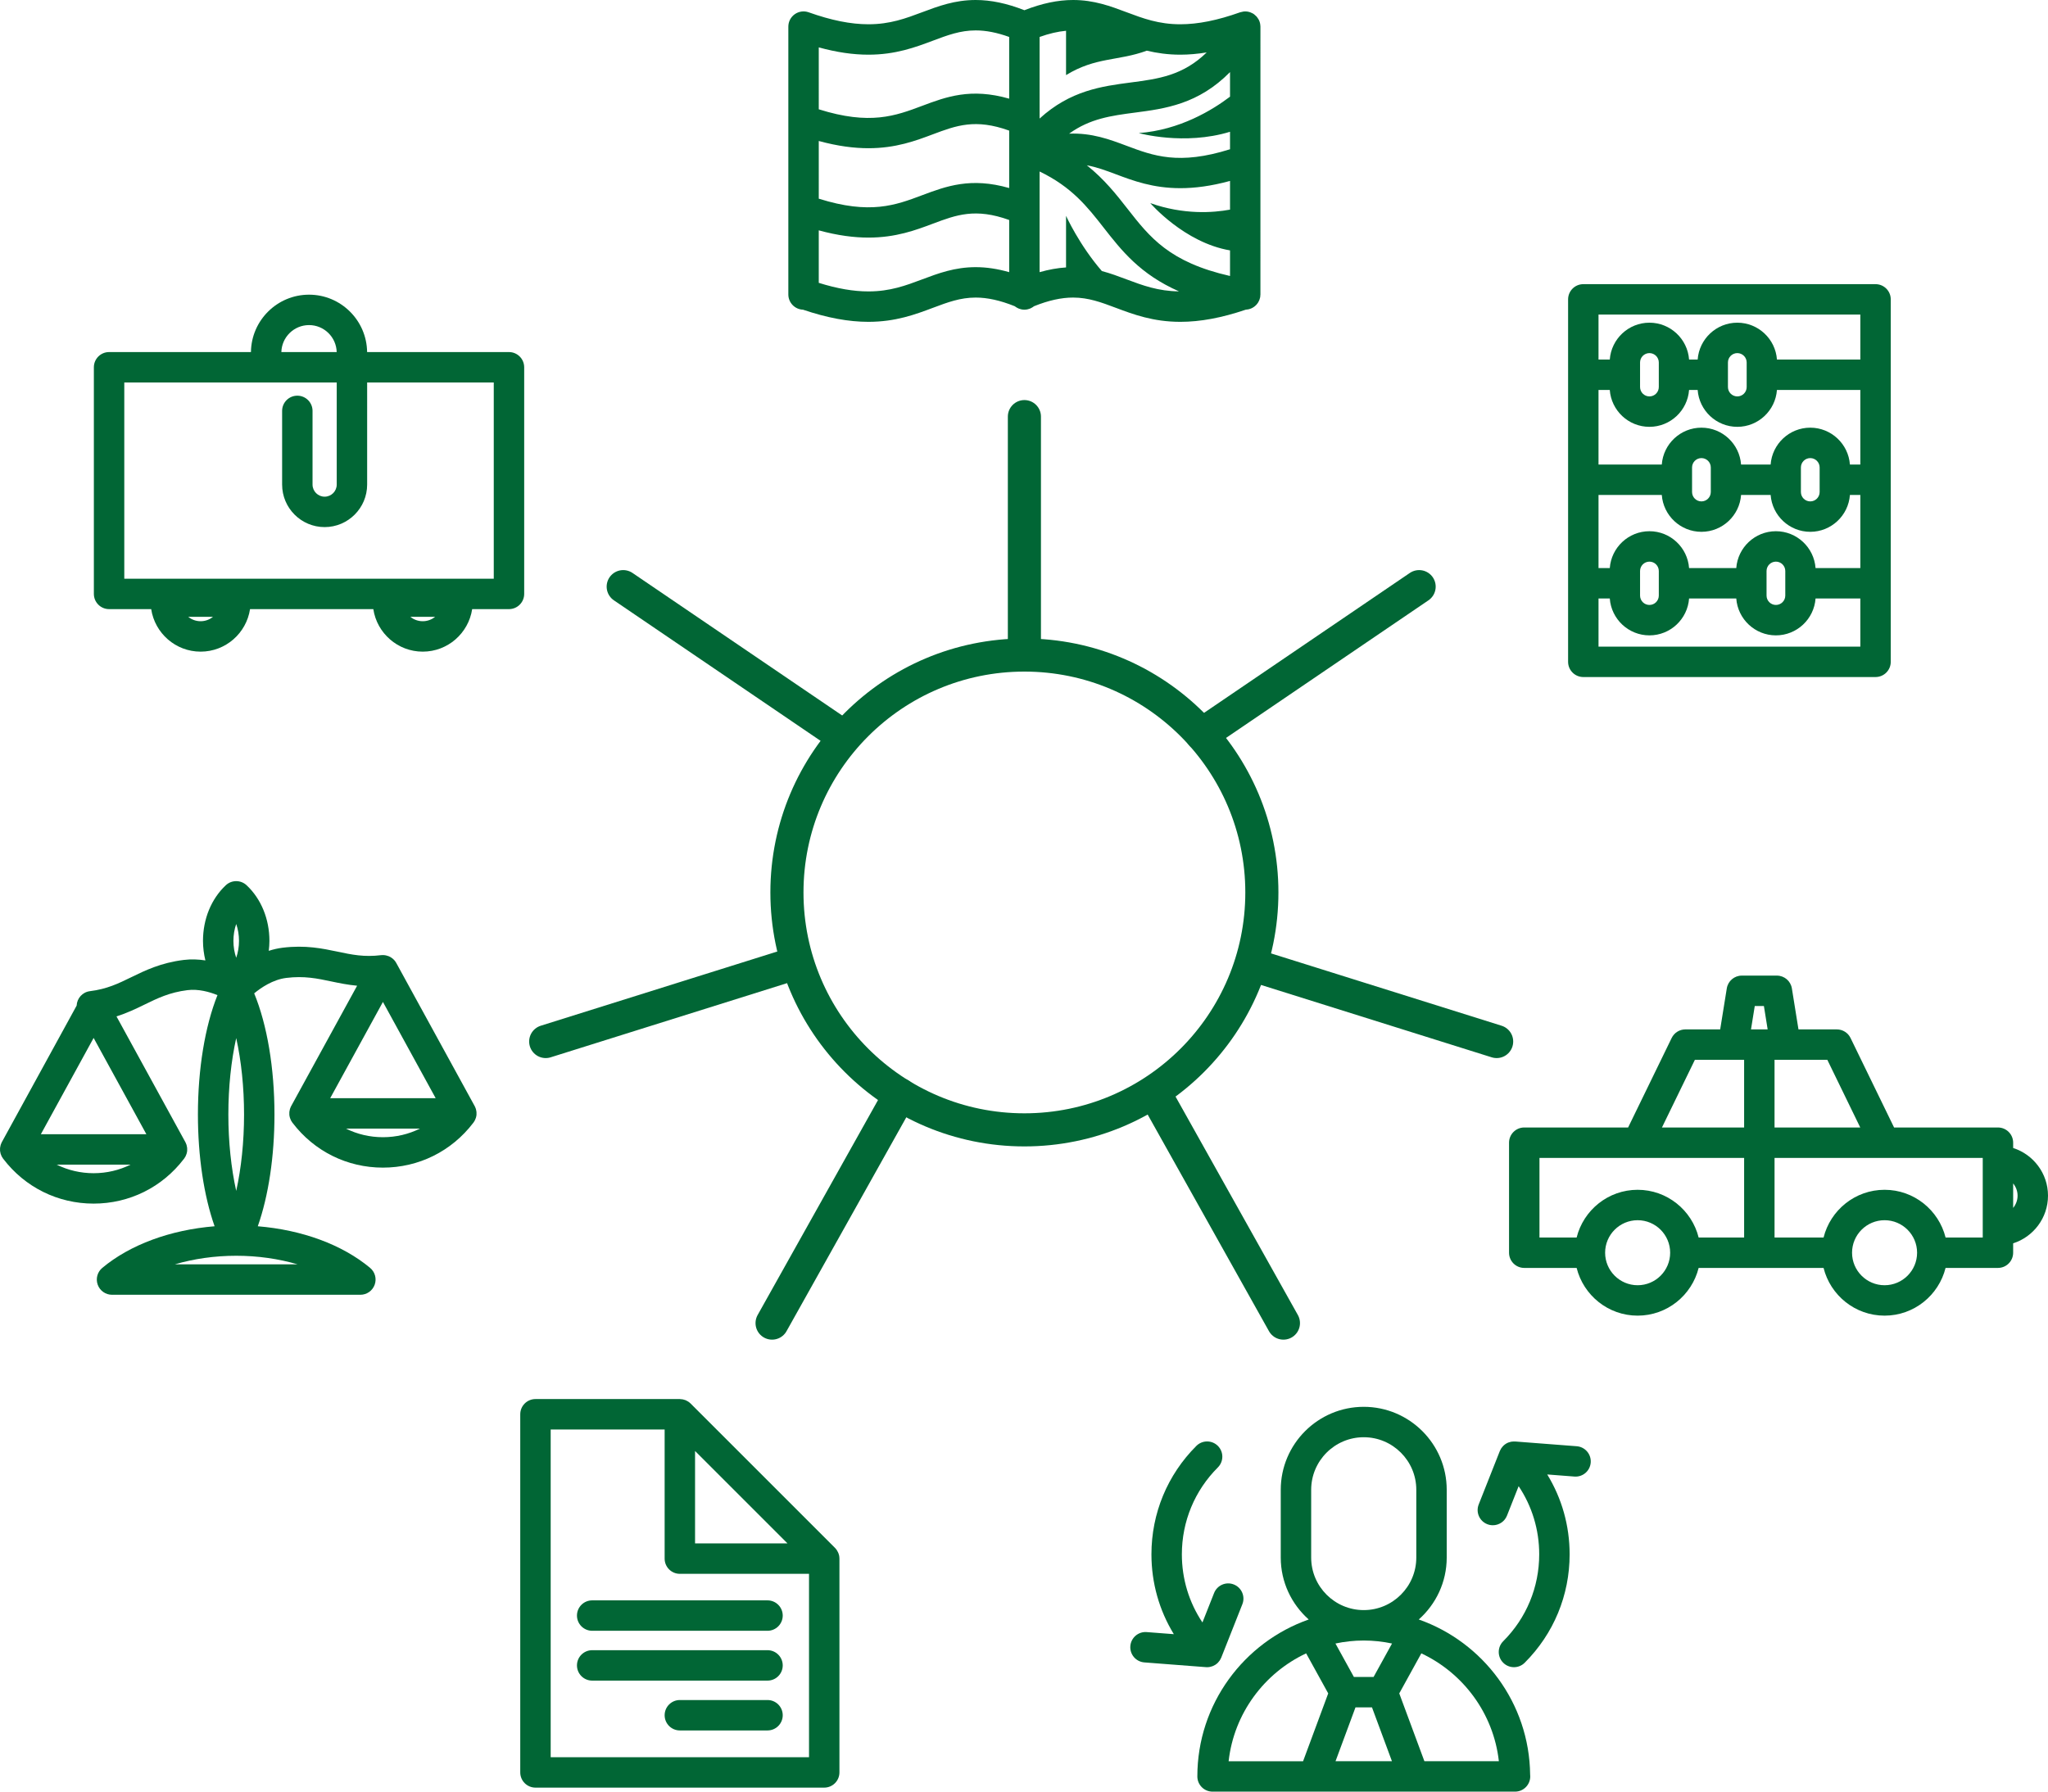 <?xml version="1.0" encoding="utf-8"?>
<!-- Generator: Adobe Illustrator 15.1.0, SVG Export Plug-In . SVG Version: 6.00 Build 0)  -->
<!DOCTYPE svg PUBLIC "-//W3C//DTD SVG 1.1//EN" "http://www.w3.org/Graphics/SVG/1.1/DTD/svg11.dtd">
<svg version="1.1" id="Layer_1" xmlns="http://www.w3.org/2000/svg" xmlns:xlink="http://www.w3.org/1999/xlink" x="0px" y="0px"
	 width="444.304px" height="388.778px" viewBox="0 0 444.304 388.778" enable-background="new 0 0 444.304 388.778"
	 xml:space="preserve">
<path fill="#016635" d="M103.224,242.611c0.016-0.048,0.031-0.096,0.045-0.145c0.049-0.183,0.089-0.367,0.105-0.556
	c0.001-0.007,0-0.015,0.001-0.022c0.016-0.18,0.012-0.36-0.002-0.54c-0.005-0.058-0.012-0.115-0.02-0.173
	c-0.02-0.15-0.05-0.299-0.091-0.446c-0.011-0.042-0.019-0.084-0.031-0.125c-0.051-0.159-0.111-0.316-0.188-0.469
	c-0.012-0.024-0.028-0.045-0.04-0.069c-0.009-0.015-0.012-0.031-0.021-0.047l-16.942-30.93c-0.281-0.571-0.717-1.038-1.251-1.36
	c-0.016-0.01-0.03-0.02-0.045-0.028c-0.108-0.063-0.22-0.119-0.336-0.17c-0.049-0.022-0.1-0.04-0.149-0.06
	c-0.161-0.061-0.326-0.11-0.497-0.146c-0.097-0.021-0.193-0.041-0.293-0.054c-0.086-0.01-0.173-0.014-0.261-0.018
	c-0.045-0.002-0.089-0.009-0.134-0.009c-0.083,0-0.163,0.011-0.245,0.017c-0.049,0.004-0.096-0.003-0.145,0.003
	c-3.694,0.457-6.36-0.105-9.447-0.757c-3.267-0.689-6.969-1.472-11.939-0.855c-1.043,0.129-2.04,0.37-2.99,0.675
	c0.085-0.712,0.143-1.431,0.143-2.163c0-4.736-1.807-9.137-4.956-12.073c-1.268-1.182-3.232-1.182-4.5,0
	c-3.149,2.936-4.956,7.337-4.956,12.073c0,1.459,0.19,2.879,0.52,4.241c-1.485-0.228-3.073-0.302-4.697-0.102
	c-4.967,0.615-8.365,2.275-11.364,3.739c-2.838,1.385-5.289,2.582-8.985,3.038c-1.623,0.2-2.814,1.548-2.884,3.128L0.401,247.829
	c-0.009,0.017-0.013,0.034-0.021,0.051c-0.012,0.022-0.027,0.043-0.039,0.066c-0.075,0.152-0.136,0.309-0.187,0.467
	c-0.014,0.043-0.021,0.087-0.033,0.13c-0.04,0.146-0.07,0.293-0.09,0.441c-0.008,0.059-0.015,0.116-0.02,0.175
	c-0.014,0.179-0.017,0.356-0.002,0.534c0.001,0.01,0,0.02,0.001,0.029c0.018,0.187,0.056,0.37,0.105,0.552
	c0.014,0.052,0.03,0.102,0.047,0.152c0.045,0.139,0.099,0.274,0.162,0.407c0.021,0.044,0.039,0.089,0.062,0.132
	c0.082,0.152,0.173,0.302,0.279,0.442c0.01,0.013,0.021,0.024,0.03,0.038c0.01,0.012,0.02,0.024,0.03,0.037
	c4.704,6.161,11.836,9.695,19.584,9.695c7.749,0,14.881-3.535,19.586-9.699c0.008-0.01,0.016-0.02,0.023-0.03
	c0.011-0.014,0.023-0.027,0.034-0.042c0.107-0.142,0.198-0.291,0.28-0.444c0.021-0.04,0.037-0.081,0.057-0.121
	c0.065-0.137,0.121-0.276,0.167-0.419c0.016-0.049,0.031-0.097,0.045-0.146c0.049-0.182,0.089-0.367,0.105-0.555
	c0.001-0.007,0-0.015,0.001-0.022c0.016-0.18,0.012-0.36-0.002-0.54c-0.005-0.059-0.012-0.115-0.02-0.173
	c-0.02-0.15-0.05-0.299-0.091-0.446c-0.011-0.042-0.019-0.084-0.031-0.125c-0.051-0.159-0.111-0.316-0.188-0.469
	c-0.012-0.024-0.028-0.045-0.04-0.069c-0.009-0.015-0.012-0.031-0.021-0.047l-14.942-27.277c2.351-0.742,4.31-1.695,6.117-2.578
	c2.78-1.357,5.407-2.64,9.278-3.119c2.386-0.297,4.781,0.379,6.513,1.081c-2.711,6.778-4.242,16.025-4.242,25.905
	c0,9.096,1.297,17.658,3.619,24.25c-9.602,0.789-18.304,3.979-24.366,9.033c-1.067,0.889-1.463,2.352-0.989,3.658
	c0.473,1.307,1.713,2.176,3.103,2.176h53.875c1.39,0,2.63-0.869,3.103-2.176c0.474-1.307,0.078-2.768-0.989-3.658
	c-6.062-5.055-14.764-8.244-24.366-9.033c2.32-6.59,3.617-15.152,3.617-24.25c0-10.073-1.592-19.481-4.4-26.29
	c1.459-1.209,4.031-2.985,6.964-3.348c3.875-0.483,6.737,0.123,9.765,0.762c1.707,0.36,3.543,0.738,5.602,0.931l-14.31,26.123
	c-0.009,0.016-0.012,0.032-0.021,0.047c-0.012,0.024-0.028,0.045-0.04,0.069c-0.076,0.152-0.137,0.31-0.188,0.469
	c-0.013,0.041-0.021,0.083-0.031,0.125c-0.041,0.147-0.071,0.296-0.091,0.446c-0.008,0.058-0.015,0.115-0.02,0.173
	c-0.014,0.18-0.018,0.36-0.002,0.54c0.001,0.008,0,0.016,0.001,0.022c0.017,0.188,0.057,0.373,0.105,0.556
	c0.014,0.049,0.029,0.097,0.045,0.145c0.046,0.145,0.103,0.285,0.169,0.423c0.019,0.039,0.034,0.078,0.054,0.116
	c0.082,0.154,0.174,0.305,0.281,0.447c0.012,0.016,0.025,0.03,0.037,0.046c0.006,0.007,0.011,0.014,0.017,0.021
	c4.706,6.167,11.84,9.704,19.591,9.704s14.885-3.537,19.591-9.704c0.006-0.007,0.011-0.014,0.017-0.021
	c0.012-0.016,0.025-0.03,0.037-0.046c0.107-0.143,0.199-0.293,0.281-0.447c0.02-0.038,0.035-0.077,0.054-0.116
	C103.121,242.896,103.178,242.755,103.224,242.611z M20.311,225.226l11.442,20.889H8.867L20.311,225.226z M20.311,254.579
	c-2.841,0-5.569-0.649-8.018-1.864h16.035C25.879,253.929,23.151,254.579,20.311,254.579z M51.245,225.259
	c1.096,4.93,1.702,10.669,1.702,16.582c0,5.912-0.606,11.649-1.702,16.579c-1.098-4.93-1.704-10.668-1.704-16.579
	C49.541,235.929,50.147,230.19,51.245,225.259z M51.245,200.5c0.394,1.138,0.606,2.386,0.606,3.665c0,1.28-0.213,2.528-0.606,3.666
	c-0.394-1.138-0.606-2.386-0.606-3.666C50.639,202.885,50.852,201.637,51.245,200.5z M37.927,274.358
	c4.111-1.209,8.66-1.865,13.318-1.865c4.659,0,9.208,0.656,13.319,1.865H37.927z M94.519,238.304H71.632l11.443-20.89
	L94.519,238.304z M83.075,246.768c-2.841,0-5.568-0.649-8.018-1.864h16.035C88.644,246.119,85.916,246.768,83.075,246.768z"/>
<path fill="#016635" d="M273.447,5.777c0-0.028-0.01-0.055-0.01-0.083c-0.006-0.203-0.031-0.403-0.073-0.601
	c-0.009-0.04-0.009-0.082-0.02-0.121c-0.059-0.232-0.145-0.457-0.252-0.672c-0.028-0.056-0.066-0.107-0.098-0.162
	c-0.089-0.154-0.187-0.303-0.301-0.442c-0.053-0.063-0.108-0.122-0.165-0.181c-0.113-0.119-0.234-0.228-0.366-0.33
	c-0.041-0.032-0.071-0.073-0.114-0.104c-0.032-0.022-0.069-0.034-0.102-0.055c-0.045-0.029-0.082-0.066-0.129-0.094
	c-0.1-0.059-0.206-0.095-0.31-0.142c-0.074-0.034-0.146-0.074-0.222-0.102c-0.218-0.081-0.438-0.14-0.662-0.172
	c-0.012-0.001-0.023-0.006-0.035-0.008c-0.242-0.033-0.484-0.033-0.724-0.013c-0.067,0.006-0.134,0.022-0.201,0.032
	c-0.175,0.026-0.347,0.063-0.515,0.117c-0.037,0.011-0.075,0.012-0.111,0.025c-4.901,1.748-9.143,2.597-12.965,2.598
	c-0.001,0-0.001,0-0.002,0c-4.702,0-8.084-1.271-11.666-2.616C240.938,1.347,237.352,0,232.805,0c-3.306,0-6.776,0.73-10.567,2.216
	C218.446,0.73,214.977,0,211.671,0c-4.547,0-8.133,1.347-11.602,2.65c-3.582,1.345-6.966,2.616-11.669,2.616
	c-3.82,0-8.062-0.85-12.965-2.598c-1.012-0.36-2.134-0.207-3.01,0.412c-0.877,0.618-1.398,1.624-1.398,2.697v58.125
	c0,1.782,1.413,3.234,3.18,3.298c5.223,1.773,9.875,2.637,14.192,2.637c0.001,0,0.002,0,0.003,0c5.898,0,10.195-1.613,13.985-3.037
	c3.185-1.196,5.936-2.229,9.284-2.229c2.553,0,5.33,0.615,8.467,1.877c0.047,0.039,0.102,0.068,0.151,0.104
	c0.063,0.047,0.127,0.092,0.193,0.134c0.105,0.066,0.216,0.124,0.329,0.179c0.069,0.034,0.138,0.069,0.21,0.098
	c0.126,0.05,0.259,0.087,0.393,0.122c0.065,0.017,0.128,0.04,0.194,0.052c0.204,0.04,0.413,0.063,0.628,0.063
	s0.424-0.024,0.628-0.063c0.066-0.013,0.129-0.036,0.193-0.052c0.135-0.035,0.267-0.072,0.395-0.122
	c0.071-0.029,0.14-0.064,0.209-0.098c0.113-0.055,0.224-0.112,0.329-0.179c0.066-0.042,0.13-0.087,0.194-0.134
	c0.049-0.036,0.104-0.065,0.15-0.104c3.137-1.263,5.914-1.877,8.468-1.877c3.349,0,6.1,1.033,9.284,2.229
	c3.791,1.423,8.087,3.037,13.986,3.037c4.318,0,8.971-0.863,14.193-2.637c0.06-0.002,0.116-0.019,0.175-0.023
	c0.131-0.012,0.261-0.025,0.387-0.052c0.084-0.018,0.164-0.043,0.245-0.067c0.111-0.033,0.221-0.068,0.328-0.112
	c0.083-0.034,0.162-0.073,0.241-0.113c0.099-0.05,0.194-0.104,0.287-0.165c0.074-0.048,0.146-0.098,0.216-0.151
	c0.09-0.068,0.174-0.142,0.256-0.219c0.062-0.059,0.123-0.117,0.181-0.18c0.078-0.085,0.147-0.176,0.216-0.27
	c0.051-0.068,0.102-0.135,0.146-0.207c0.06-0.097,0.109-0.2,0.16-0.303c0.039-0.08,0.08-0.158,0.113-0.242
	c0.039-0.103,0.066-0.21,0.097-0.318c0.025-0.092,0.056-0.182,0.073-0.277c0.003-0.016,0.009-0.03,0.012-0.045
	c0.015-0.083,0.009-0.165,0.017-0.248c0.01-0.102,0.03-0.2,0.03-0.304V5.777z M244.61,45.307c-2.409-3.082-5.002-6.388-8.824-9.436
	c2.139,0.385,4.132,1.127,6.302,1.942c3.749,1.408,8.038,3.019,13.977,3.019c3.094,0,6.637-0.438,10.783-1.57v6.226
	c-3.668,0.679-10.038,1.152-17.298-1.415c0,0,7.373,8.585,17.298,10.26v5.554C253.681,56.899,249.444,51.491,244.61,45.307z
	 M177.627,30.592c4.146,1.132,7.689,1.57,10.784,1.57c5.938,0,10.228-1.611,13.978-3.02c5.093-1.912,9.21-3.443,16.549-0.801v6.432
	c0,0.004,0,0.008,0,0.012v0c0,0.002,0,0.005,0,0.008v6.012c-8.321-2.39-13.676-0.398-18.869,1.552
	c-5.812,2.183-11.32,4.249-22.441,0.753V30.592z M266.848,15.643v5.335c-3.876,2.941-10.914,7.221-19.79,7.901
	c0,0,9.847,2.756,19.79-0.285v3.794c-11.118,3.496-16.629,1.429-22.439-0.753c-3.728-1.4-7.537-2.82-12.463-2.633
	c4.515-3.271,9.154-3.896,14.253-4.564C252.749,23.581,259.969,22.628,266.848,15.643z M256.075,11.866
	c1.836,0,3.738-0.172,5.712-0.487c-5.174,5.035-10.512,5.739-16.445,6.516c-6.246,0.817-13.129,1.725-19.805,7.83V8.02
	c2.055-0.739,3.952-1.177,5.737-1.341v9.618c6.492-3.973,11.279-3.011,17.525-5.3c2.155,0.514,4.536,0.869,7.272,0.869
	C256.072,11.866,256.074,11.866,256.075,11.866z M188.4,11.866c5.902,0,10.198-1.614,13.989-3.038
	c3.184-1.196,5.934-2.229,9.281-2.229c2.223,0,4.615,0.466,7.267,1.42v13.393c-8.321-2.391-13.677-0.399-18.869,1.552
	c-5.812,2.183-11.324,4.249-22.441,0.753V10.282C181.493,11.345,185.048,11.866,188.4,11.866z M200.068,60.621
	c-3.582,1.345-6.966,2.615-11.667,2.616c-0.001,0-0.001,0-0.002,0c-3.239,0-6.781-0.611-10.772-1.862V49.986
	c4.146,1.132,7.689,1.57,10.784,1.57c5.938,0,10.229-1.611,13.978-3.019c5.092-1.913,9.206-3.444,16.549-0.801v11.321
	c-2.54-0.728-4.942-1.086-7.266-1.086C207.125,57.971,203.537,59.318,200.068,60.621z M239.044,58.817
	c-4.901-5.646-7.77-11.981-7.77-11.981V58.03c-1.848,0.122-3.75,0.458-5.737,1.027V45.51c0-0.004,0-0.008,0-0.012v-8.284
	c6.975,3.356,10.35,7.65,13.874,12.159c3.914,5.007,7.927,10.131,16.37,13.855c-4.545-0.053-7.868-1.29-11.373-2.605
	C242.684,59.974,240.93,59.316,239.044,58.817z"/>
<path fill="#016635" d="M110.419,76.397H79.643c-0.083-6.88-5.699-12.454-12.599-12.454c-6.901,0-12.52,5.574-12.603,12.454H23.664
	c-1.822,0-3.3,1.478-3.3,3.3v49.179c0,1.822,1.478,3.3,3.3,3.3h9.137c0.791,5.214,5.29,9.227,10.722,9.227s9.931-4.013,10.722-9.227
	h26.744c0.791,5.214,5.29,9.227,10.722,9.227c5.433,0,9.933-4.013,10.724-9.227h7.985c1.822,0,3.3-1.478,3.3-3.3V79.697
	C113.719,77.875,112.241,76.397,110.419,76.397z M43.522,134.802c-1.02,0-1.955-0.36-2.689-0.959h5.379
	C45.478,134.442,44.542,134.802,43.522,134.802z M91.71,134.802c-1.02,0-1.955-0.36-2.689-0.959h5.38
	C93.666,134.442,92.729,134.802,91.71,134.802z M67.044,70.542c3.261,0,5.917,2.613,5.999,5.854H61.041
	C61.123,73.156,63.781,70.542,67.044,70.542z M107.119,125.576H26.964V82.997h46.087v22.156c0,1.447-1.177,2.624-2.624,2.624
	c-1.445,0-2.622-1.177-2.622-2.624V89.161c0-1.822-1.478-3.3-3.3-3.3s-3.3,1.478-3.3,3.3v15.992c0,5.086,4.137,9.224,9.222,9.224
	c5.086,0,9.224-4.138,9.224-9.224V82.997h27.469V125.576z"/>
<circle fill="none" stroke="#016635" stroke-width="7.183" stroke-linecap="round" stroke-linejoin="round" stroke-miterlimit="10" cx="222.239" cy="193.657" r="51.517"/>
<line fill="none" stroke="#016635" stroke-width="7.183" stroke-linecap="round" stroke-linejoin="round" stroke-miterlimit="10" x1="222.239" y1="138.711" x2="222.239" y2="90.403"/>
<line fill="none" stroke="#016635" stroke-width="7.183" stroke-linecap="round" stroke-linejoin="round" stroke-miterlimit="10" x1="195.249" y1="237.542" x2="167.499" y2="287.106"/>
<line fill="none" stroke="#016635" stroke-width="7.183" stroke-linecap="round" stroke-linejoin="round" stroke-miterlimit="10" x1="250.683" y1="237.542" x2="278.433" y2="287.106"/>
<line fill="none" stroke="#016635" stroke-width="7.183" stroke-linecap="round" stroke-linejoin="round" stroke-miterlimit="10" x1="260.696" y1="159.379" x2="307.874" y2="127.298"/>
<line fill="none" stroke="#016635" stroke-width="7.183" stroke-linecap="round" stroke-linejoin="round" stroke-miterlimit="10" x1="273.573" y1="209.964" x2="324.69" y2="226.005"/>
<line fill="none" stroke="#016635" stroke-width="7.183" stroke-linecap="round" stroke-linejoin="round" stroke-miterlimit="10" x1="182.382" y1="159.379" x2="135.202" y2="127.298"/>
<line fill="none" stroke="#016635" stroke-width="7.183" stroke-linecap="round" stroke-linejoin="round" stroke-miterlimit="10" x1="169.505" y1="209.964" x2="118.388" y2="226.005"/>
<path fill="#016635" d="M406.891,61.661h-63.399c-1.822,0-3.3,1.478-3.3,3.3v78.652c0,1.822,1.478,3.3,3.3,3.3h63.399
	c1.822,0,3.3-1.478,3.3-3.3V64.96C410.19,63.138,408.713,61.661,406.891,61.661z M403.591,68.26v9.76h-18.09
	c-0.327-4.464-4.054-7.998-8.6-7.998s-8.273,3.534-8.601,7.998h-1.863c-0.327-4.464-4.055-7.998-8.602-7.998
	c-4.546,0-8.273,3.534-8.601,7.998h-2.444v-9.76H403.591z M393.876,123.271c-0.326-4.464-4.055-7.999-8.601-7.999
	s-8.273,3.535-8.6,7.999h-10.238c-0.326-4.464-4.055-7.999-8.602-7.999c-4.546,0-8.274,3.535-8.601,7.999h-2.444v-15.868h13.727
	c0.326,4.464,4.054,7.998,8.6,7.998s8.274-3.534,8.601-7.998h6.412c0.326,4.464,4.055,7.998,8.601,7.998s8.274-3.534,8.601-7.998
	h2.26v15.868H393.876z M387.309,123.905v5.333c0,1.121-0.912,2.033-2.033,2.033c-1.12,0-2.032-0.912-2.032-2.033v-5.333
	c0-1.121,0.912-2.033,2.032-2.033C386.396,121.872,387.309,122.784,387.309,123.905z M359.87,123.905v5.333
	c0,1.121-0.912,2.033-2.034,2.033c-1.121,0-2.033-0.912-2.033-2.033v-5.333c0-1.121,0.912-2.033,2.033-2.033
	C358.958,121.872,359.87,122.784,359.87,123.905z M367.085,106.769v-5.333c0-1.121,0.912-2.033,2.032-2.033
	c1.121,0,2.033,0.912,2.033,2.033v5.333c0,1.121-0.912,2.032-2.033,2.032C367.997,108.801,367.085,107.89,367.085,106.769z
	 M390.697,106.769v-5.333c0-1.121,0.912-2.033,2.033-2.033s2.033,0.912,2.033,2.033v5.333c0,1.121-0.912,2.032-2.033,2.032
	S390.697,107.89,390.697,106.769z M401.331,100.803c-0.326-4.465-4.055-8-8.601-8s-8.274,3.535-8.601,8h-6.412
	c-0.326-4.465-4.055-8-8.601-8s-8.273,3.535-8.6,8h-13.727V84.62h2.444c0.325,4.465,4.054,8,8.601,8c4.548,0,8.276-3.535,8.602-8
	h1.863c0.325,4.465,4.054,8,8.601,8s8.274-3.535,8.6-8h18.09v16.184H401.331z M355.803,83.988v-5.333
	c0-1.121,0.912-2.033,2.033-2.033c1.122,0,2.034,0.912,2.034,2.033v5.333c0,1.121-0.912,2.032-2.034,2.032
	C356.715,86.02,355.803,85.108,355.803,83.988z M374.868,83.988v-5.333c0-1.121,0.912-2.033,2.033-2.033
	c1.12,0,2.032,0.912,2.032,2.033v5.333c0,1.121-0.912,2.032-2.032,2.032C375.78,86.02,374.868,85.108,374.868,83.988z
	 M346.791,140.313v-10.442h2.444c0.326,4.465,4.055,8,8.601,8c4.547,0,8.275-3.535,8.602-8h10.238c0.326,4.465,4.054,8,8.6,8
	s8.274-3.535,8.601-8h9.715v10.442H346.791z"/>
<g>
	<path fill="#016635" d="M182.106,338.151c-0.004-0.197-0.02-0.393-0.058-0.584c-0.001,0-0.001,0-0.001-0.002
		c-0.038-0.188-0.098-0.371-0.168-0.551c-0.021-0.053-0.044-0.104-0.067-0.154c-0.059-0.131-0.127-0.258-0.204-0.381
		c-0.029-0.049-0.058-0.098-0.09-0.145c-0.111-0.158-0.232-0.312-0.373-0.453l-31.323-31.324c-0.141-0.141-0.295-0.262-0.455-0.373
		c-0.046-0.031-0.094-0.061-0.142-0.09c-0.125-0.076-0.253-0.145-0.385-0.205c-0.05-0.021-0.099-0.045-0.149-0.066
		c-0.364-0.143-0.75-0.219-1.142-0.227c-0.021,0-0.04-0.006-0.061-0.006h-31.321c-1.822,0-3.3,1.479-3.3,3.301v77.715
		c0,1.822,1.478,3.301,3.3,3.301h62.645c1.822,0,3.3-1.479,3.3-3.301v-46.393C182.112,338.192,182.106,338.173,182.106,338.151z
		 M170.846,334.915h-20.057v-20.057L170.846,334.915z M119.468,381.308V310.19h24.722v28.023c0,1.822,1.478,3.301,3.3,3.301h28.023
		v39.793H119.468z"/>
	<path fill="#016635" d="M166.51,347.271h-38.04c-1.822,0-3.3,1.477-3.3,3.299s1.478,3.301,3.3,3.301h38.04
		c1.822,0,3.3-1.479,3.3-3.301S168.332,347.271,166.51,347.271z"/>
	<path fill="#016635" d="M166.51,358.083h-38.04c-1.822,0-3.3,1.479-3.3,3.301s1.478,3.299,3.3,3.299h38.04
		c1.822,0,3.3-1.477,3.3-3.299S168.332,358.083,166.51,358.083z"/>
	<path fill="#016635" d="M166.51,368.897h-19.019c-1.822,0-3.3,1.479-3.3,3.301s1.478,3.299,3.3,3.299h19.019
		c1.822,0,3.3-1.477,3.3-3.299S168.332,368.897,166.51,368.897z"/>
</g>
<path fill="#016635" d="M444.304,259.455c0-4.838-3.181-8.943-7.559-10.344v-1.152c0-1.822-1.478-3.3-3.3-3.3h-22.533l-9.45-19.428
	c-0.553-1.136-1.705-1.856-2.968-1.856h-8.323l-1.431-8.897c-0.257-1.6-1.638-2.776-3.258-2.776h-7.605
	c-1.62,0-3.001,1.176-3.258,2.775l-1.432,8.898h-7.555c-1.263,0-2.415,0.721-2.968,1.856l-9.452,19.428h-22.532
	c-1.822,0-3.3,1.478-3.3,3.3v23.875c0,1.822,1.478,3.299,3.3,3.299h11.363c1.481,5.938,6.845,10.355,13.233,10.355
	c6.39,0,11.753-4.418,13.235-10.355h27.102c1.481,5.938,6.845,10.355,13.233,10.355c6.39,0,11.753-4.418,13.235-10.355h11.362
	c1.822,0,3.3-1.477,3.3-3.299v-2.037C441.123,268.396,444.304,264.292,444.304,259.455z M403.572,244.659h-18.594v-14.685h11.451
	L403.572,244.659z M380.688,218.3h1.982l0.815,5.074h-3.614L380.688,218.3z M367.697,229.974h10.682v14.685h-17.826L367.697,229.974
	z M355.277,278.888c-3.89,0-7.054-3.164-7.054-7.055s3.164-7.055,7.054-7.055c3.891,0,7.056,3.164,7.056,7.055
	S359.168,278.888,355.277,278.888z M355.277,258.179c-6.389,0-11.751,4.417-13.233,10.353h-8.063v-17.274h21.297h23.102v17.274
	h-9.866C367.03,262.597,361.667,258.179,355.277,258.179z M408.848,278.888c-3.89,0-7.054-3.164-7.054-7.055
	s3.164-7.055,7.054-7.055c3.891,0,7.056,3.164,7.056,7.055S412.738,278.888,408.848,278.888z M430.146,268.532h-8.062
	c-1.482-5.936-6.846-10.353-13.235-10.353c-6.389,0-11.751,4.417-13.233,10.353h-10.636v-17.274h23.869h21.298V268.532z
	 M436.745,262.114v-5.319c0.591,0.731,0.959,1.648,0.959,2.66C437.704,260.465,437.336,261.382,436.745,262.114z"/>
<g>
	<path fill="#016635" d="M307.794,351.421c3.711-3.299,6.065-8.094,6.065-13.439v-14.703c0-9.928-8.075-18.006-18-18.006
		c-9.929,0-18.006,8.078-18.006,18.006v14.703c0,5.346,2.354,10.139,6.066,13.439c-14.054,4.939-24.16,18.336-24.16,34.057
		c0,1.822,1.478,3.299,3.3,3.299h21.924c0.003,0,0.007,0.002,0.011,0.002s0.009-0.002,0.013-0.002h21.7
		c0.004,0,0.009,0.002,0.013,0.002s0.008-0.002,0.011-0.002h21.925c0.008,0.002,0.016,0.002,0.02,0c1.823,0,3.301-1.477,3.301-3.299
		c0-0.131-0.008-0.258-0.022-0.383C331.791,369.54,321.735,356.321,307.794,351.421z M294.067,370.489h3.579l4.331,11.688h-12.241
		L294.067,370.489z M297.994,363.89h-4.275l-3.999-7.256c1.98-0.422,4.03-0.65,6.134-0.65c2.105,0,4.158,0.23,6.14,0.65
		L297.994,363.89z M284.453,323.278c0-6.289,5.117-11.406,11.406-11.406c6.286,0,11.4,5.117,11.4,11.406v14.703
		c0,6.287-5.114,11.402-11.4,11.402c-6.289,0-11.406-5.115-11.406-11.402V323.278z M283.362,358.771l4.789,8.688l-5.454,14.719
		h-16.154C267.704,371.798,274.276,363.036,283.362,358.771z M309.017,382.177l-5.454-14.719l4.788-8.688
		c9.087,4.268,15.66,13.029,16.821,23.406H309.017z"/>
	<path fill="#016635" d="M342.062,313.825l-13.362-1.029c-0.051-0.004-0.101,0.002-0.151,0c-0.07-0.002-0.141-0.002-0.212,0.002
		c-0.142,0.004-0.28,0.018-0.418,0.039c-0.053,0.01-0.105,0.016-0.158,0.027c-0.184,0.037-0.362,0.09-0.534,0.158
		c-0.009,0.002-0.019,0.004-0.027,0.008c-0.197,0.08-0.385,0.18-0.562,0.297c-0.011,0.006-0.02,0.016-0.03,0.021
		c-0.159,0.107-0.307,0.23-0.446,0.365c-0.016,0.014-0.033,0.023-0.049,0.039c-0.02,0.02-0.032,0.043-0.051,0.062
		c-0.108,0.115-0.207,0.236-0.299,0.367c-0.034,0.047-0.07,0.094-0.102,0.143c-0.081,0.129-0.15,0.266-0.214,0.406
		c-0.021,0.047-0.048,0.088-0.065,0.135c-0.001,0.002-0.003,0.004-0.004,0.008l-4.58,11.584c-0.671,1.695,0.16,3.611,1.855,4.281
		c0.397,0.158,0.809,0.232,1.212,0.232c1.314,0,2.558-0.791,3.069-2.088l2.527-6.391c2.903,4.342,4.463,9.443,4.463,14.787
		c0,7.125-2.774,13.824-7.812,18.861c-1.289,1.289-1.289,3.379,0,4.666c0.645,0.645,1.488,0.967,2.333,0.967
		s1.689-0.322,2.333-0.967c6.284-6.283,9.745-14.639,9.745-23.527c0-6.213-1.695-12.162-4.859-17.328l5.89,0.453
		c1.823,0.143,3.405-1.219,3.544-3.035C345.237,315.552,343.878,313.966,342.062,313.825z"/>
	<path fill="#016635" d="M261.877,361.774C261.878,361.774,261.878,361.774,261.877,361.774L261.877,361.774
		c0.002,0,0.002,0,0.002,0c0.194,0,0.385-0.021,0.572-0.055c0.059-0.01,0.115-0.025,0.174-0.039
		c0.132-0.031,0.261-0.068,0.388-0.115c0.062-0.023,0.124-0.047,0.187-0.074c0.141-0.061,0.275-0.133,0.406-0.213
		c0.035-0.021,0.072-0.039,0.106-0.062c0.163-0.107,0.313-0.234,0.455-0.371c0.015-0.014,0.031-0.023,0.045-0.037
		c0.026-0.025,0.044-0.059,0.07-0.086c0.101-0.107,0.193-0.221,0.279-0.342c0.037-0.053,0.075-0.104,0.109-0.158
		c0.081-0.129,0.151-0.266,0.214-0.408c0.018-0.039,0.042-0.076,0.058-0.117c0.001-0.004,0.003-0.006,0.004-0.008l4.58-11.584
		c0.671-1.695-0.16-3.611-1.855-4.281c-1.691-0.674-3.611,0.16-4.281,1.855l-2.527,6.389c-2.904-4.342-4.464-9.443-4.464-14.785
		c0-7.127,2.774-13.824,7.812-18.861c1.289-1.289,1.289-3.379,0.001-4.668c-1.289-1.289-3.378-1.287-4.667,0
		c-6.285,6.283-9.746,14.641-9.746,23.529c0,6.211,1.695,12.16,4.859,17.326l-5.891-0.453c-1.813-0.143-3.403,1.219-3.544,3.035
		c-0.141,1.818,1.22,3.404,3.036,3.545l13.364,1.029C261.709,361.772,261.794,361.774,261.877,361.774z"/>
</g>
</svg>
